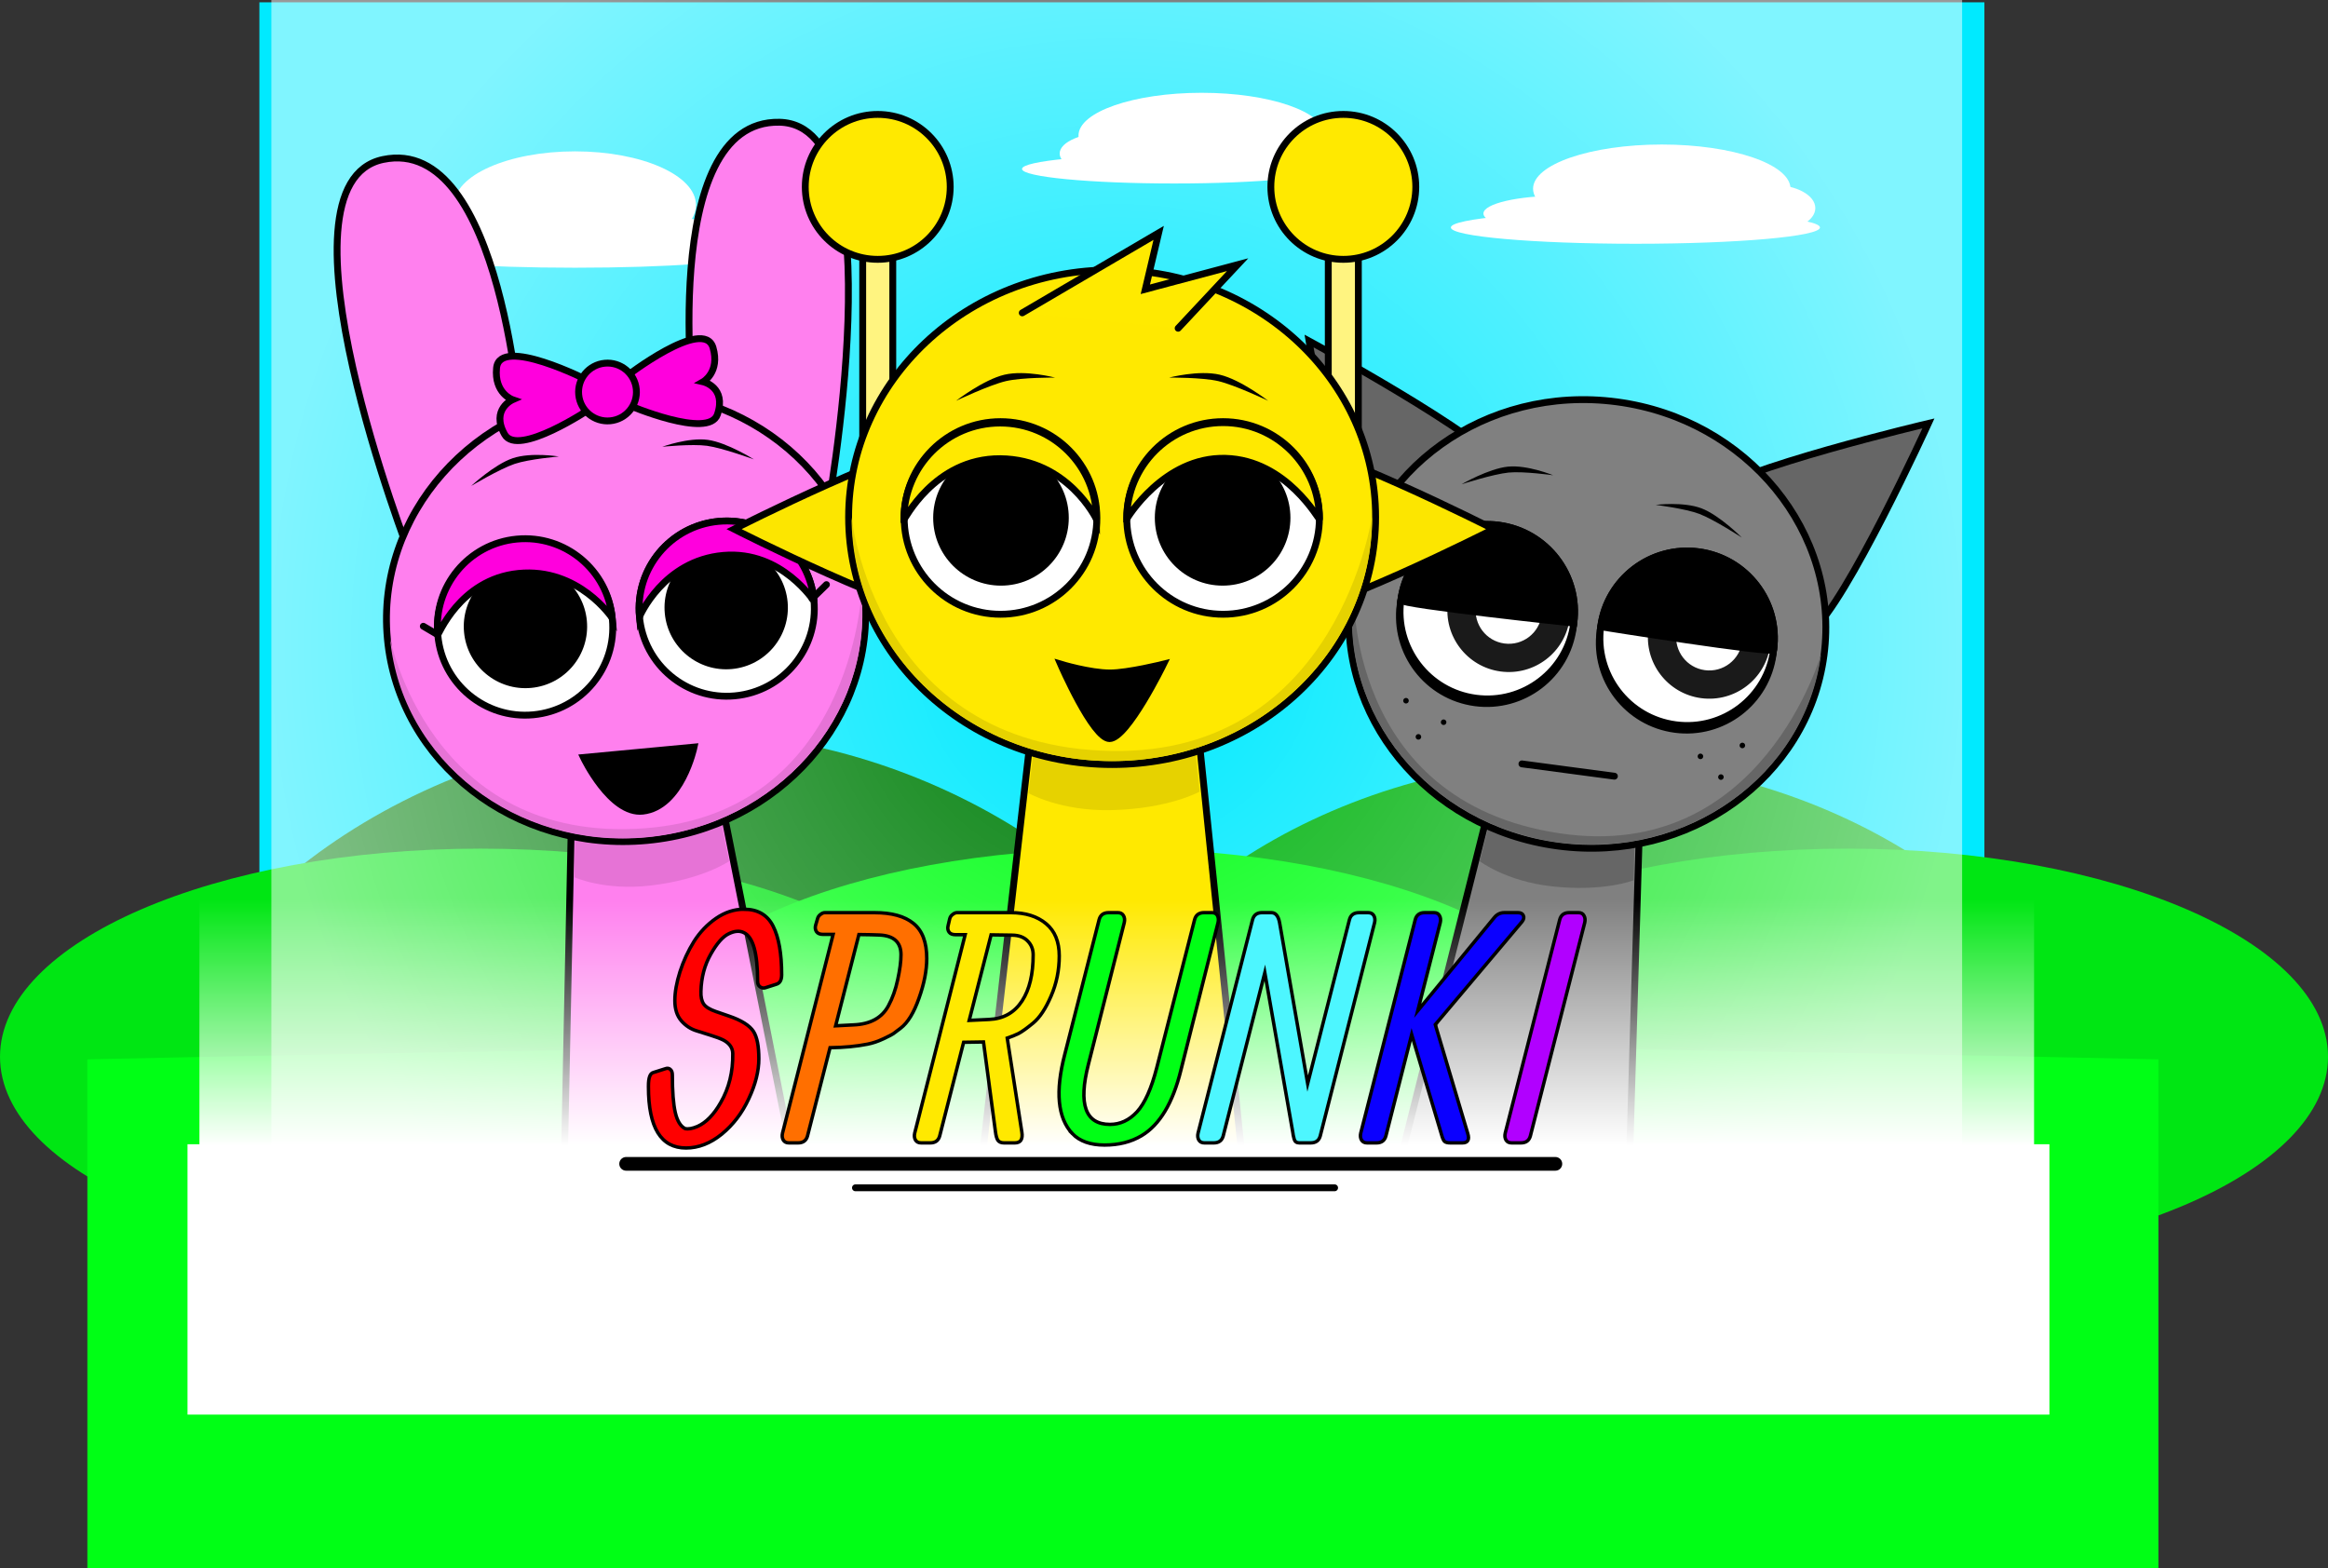 <svg version="1.1" xmlns="http://www.w3.org/2000/svg" xmlns:xlink="http://www.w3.org/1999/xlink" width="680.18" height="458.193" viewBox="0,0,680.18,458.193"><rect x="0" y="0" width="680.18" height="458.193" fill="#333333" stroke="none"/><defs><radialGradient cx="240" cy="180" r="246.997" gradientUnits="userSpaceOnUse" id="color-1"><stop offset="0" stop-color="#ffffff" stop-opacity="0"/><stop offset="1" stop-color="#ffffff" stop-opacity="0.5"/></radialGradient><linearGradient x1="240" y1="254.324" x2="240" y2="326.396" gradientUnits="userSpaceOnUse" id="color-2"><stop offset="0" stop-color="#ffffff" stop-opacity="0"/><stop offset="1" stop-color="#ffffff"/></linearGradient></defs><g transform="translate(86.285,8.438)"><g data-paper-data="{&quot;isPaintingLayer&quot;:true}" fill-rule="nonzero" stroke-linejoin="miter" stroke-miterlimit="10" stroke-dasharray="" stroke-dashoffset="0" style="mix-blend-mode: normal"><path d="M493.502,-7.763v295.841h-504v-295.841z" data-paper-data="{&quot;index&quot;:null}" fill="#00eaff" stroke="none" stroke-width="NaN" stroke-linecap="butt"/><path d="M261.896,297.343c0,33.585 -66.213,29.811 -147.89,29.811c-81.678,0 -147.89,3.774 -147.89,-29.811c0,-33.585 66.213,-91.811 147.89,-91.811c81.678,0 147.89,58.226 147.89,91.811z" fill="#00800b" stroke="none" stroke-width="0" stroke-linecap="butt"/><path d="M515.896,297.343c0,33.585 -62.855,37.811 -140.39,37.811c-77.535,0 -140.39,-4.226 -140.39,-37.811c0,-33.585 62.855,-83.811 140.39,-83.811c77.535,0 140.39,50.226 140.39,83.811z" fill="#00b30f" stroke="none" stroke-width="0" stroke-linecap="butt"/><path d="M194.496,300.343c0,33.585 -62.855,60.811 -140.39,60.811c-77.535,0 -140.39,-27.226 -140.39,-60.811c0,-33.585 62.855,-60.811 140.39,-60.811c77.535,0 140.39,27.226 140.39,60.811z" fill="#00e613" stroke="none" stroke-width="0" stroke-linecap="butt"/><path d="M593.896,300.343c0,33.585 -62.855,60.811 -140.39,60.811c-77.535,0 -140.39,-27.226 -140.39,-60.811c0,-33.585 62.855,-60.811 140.39,-60.811c77.535,0 140.39,27.226 140.39,60.811z" fill="#00e613" stroke="none" stroke-width="0" stroke-linecap="butt"/><path d="M380.682,300.343c0,33.585 -62.855,60.811 -140.39,60.811c-77.535,0 -140.39,-27.226 -140.39,-60.811c0,-33.585 62.855,-60.811 140.39,-60.811c77.535,0 140.39,27.226 140.39,60.811z" fill="#00ff15" stroke="none" stroke-width="0" stroke-linecap="butt"/><g fill="#ffffff" stroke="none" stroke-width="0" stroke-linecap="butt"><path d="M117.063,51.456c0,8.652 -15.819,15.667 -35.333,15.667c-19.514,0 -35.333,-7.014 -35.333,-15.667c0,-8.652 15.819,-15.667 35.333,-15.667c19.514,0 35.333,7.014 35.333,15.667z"/><path d="M73.729,58.622c0,3.958 -8.283,7.167 -18.5,7.167c-10.217,0 -18.5,-3.209 -18.5,-7.167c0,-3.958 8.283,-7.167 18.5,-7.167c10.217,0 18.5,3.209 18.5,7.167z"/><path d="M112.896,55.456c9.113,0 16.5,2.686 16.5,6c0,3.314 -7.387,6 -16.5,6c-9.113,0 -16.5,-2.686 -16.5,-6c0,-3.314 7.387,-6 16.5,-6z"/><path d="M81.729,69.789c-27.246,0 -49.333,-1.642 -49.333,-3.667c0,-2.025 22.087,-3.667 49.333,-3.667c27.246,0 49.333,1.642 49.333,3.667c0,2.025 -22.087,3.667 -49.333,3.667z"/></g><g fill="#ffffff" stroke="none" stroke-width="0" stroke-linecap="butt"><path d="M436.854,46.703c0,7.132 -16.838,12.914 -37.609,12.914c-20.771,0 -37.609,-5.782 -37.609,-12.914c0,-7.132 16.838,-12.914 37.609,-12.914c20.771,0 37.609,5.782 37.609,12.914z"/><path d="M369.565,59.164c-12.388,0 -22.43,-2.333 -22.43,-5.211c0,-2.878 10.042,-5.211 22.43,-5.211c12.388,0 22.43,2.333 22.43,5.211c0,2.878 -10.042,5.211 -22.43,5.211z"/><path d="M419.182,52.367c0,-3.754 5.579,-6.797 12.461,-6.797c6.882,0 12.461,3.043 12.461,6.797c0,3.754 -5.579,6.797 -12.461,6.797c-6.882,0 -12.461,-3.043 -12.461,-6.797z"/><path d="M445.464,58.031c0,2.628 -24.142,4.758 -53.922,4.758c-29.78,0 -53.922,-2.13 -53.922,-4.758c0,-2.628 24.142,-4.758 53.922,-4.758c29.78,0 53.922,2.13 53.922,4.758z"/></g><g fill="#ffffff" stroke="none" stroke-width="0" stroke-linecap="butt"><path d="M300.82,31.175c0,6.904 -16.118,12.5 -36,12.5c-19.882,0 -36,-5.596 -36,-12.5c0,-6.904 16.118,-12.5 36,-12.5c19.882,0 36,5.596 36,12.5z"/><path d="M253.32,36.425c0,3.452 -6.716,6.25 -15,6.25c-8.284,0 -15,-2.798 -15,-6.25c0,-3.452 6.716,-6.25 15,-6.25c8.284,0 15,2.798 15,6.25z"/><path d="M291.07,30.175c7.318,0 13.25,2.462 13.25,5.5c0,3.038 -5.932,5.5 -13.25,5.5c-7.318,0 -13.25,-2.462 -13.25,-5.5c0,-3.038 5.932,-5.5 13.25,-5.5z"/><path d="M256.82,45.175c-24.577,0 -44.5,-1.903 -44.5,-4.25c0,-2.347 19.923,-4.25 44.5,-4.25c24.577,0 44.5,1.903 44.5,4.25c0,2.347 -19.923,4.25 -44.5,4.25z"/></g><path d="M-60.759,449.754v-148.649c0,0 202.08,-4.505 303.303,-4.505c100.473,0 301.802,4.505 301.802,4.505v148.649z" fill="#00ff15" stroke="none" stroke-width="0" stroke-linecap="butt"/><path d="M-6.997,368.438v-376.877h493.994v376.877z" fill="url(#color-1)" stroke="none" stroke-width="0" stroke-linecap="butt"/><g><path d="M410.885,136.874c10.29,-8.438 66.264,-21.596 66.264,-21.596c0,0 -23.864,52.314 -34.154,60.752c-10.29,8.438 -25.819,6.513 -34.686,-4.3c-8.867,-10.813 -7.714,-26.419 2.576,-34.857z" data-paper-data="{&quot;index&quot;:null}" fill="#666666" stroke="#000000" stroke-width="2" stroke-linecap="butt"/><path d="M347.879,163.693c-11.385,8.119 -26.878,5.917 -34.604,-4.917c-7.726,-10.834 -17.085,-67.568 -17.085,-67.568c0,0 50.589,27.333 58.315,38.167c7.726,10.834 4.76,26.199 -6.626,34.318z" data-paper-data="{&quot;index&quot;:null}" fill="#666666" stroke="#000000" stroke-width="2" stroke-linecap="butt"/><path d="M317.31,352.616l35.171,-139.723l40.686,5.239l-4.288,144.004z" fill="#808080" stroke="#000000" stroke-width="2" stroke-linecap="butt"/><path d="M346.048,243.203l7.128,-27.887l38.582,4.977l-0.759,28.492c0,0 -8.689,3.44 -23.848,1.767c-13.476,-1.487 -21.104,-7.348 -21.104,-7.348z" fill="#666666" stroke="#000000" stroke-width="0" stroke-linecap="butt"/><path d="M308.369,164.685c4.767,-35.84 39.584,-60.777 77.765,-55.698c38.181,5.079 65.268,38.25 60.501,74.09c-4.767,35.84 -39.584,60.777 -77.765,55.698c-38.181,-5.079 -65.268,-38.25 -60.501,-74.09z" fill="#808080" stroke="#000000" stroke-width="2" stroke-linecap="butt"/><path d="M322.817,168.277c1.856,-13.956 14.675,-23.765 28.632,-21.909c13.956,1.856 23.765,14.675 21.909,28.632c-1.856,13.956 -14.675,23.765 -28.632,21.909c-13.956,-1.856 -23.765,-14.675 -21.909,-28.632z" fill="#000000" stroke="#000000" stroke-width="2" stroke-linecap="butt"/><path d="M322.996,166.932c1.856,-13.956 14.675,-23.765 28.632,-21.909c13.956,1.856 23.765,14.675 21.909,28.632c-1.856,13.956 -14.675,23.765 -28.632,21.909c-13.956,-1.856 -23.765,-14.675 -21.909,-28.632z" fill="#ffffff" stroke="#000000" stroke-width="2" stroke-linecap="butt"/><path d="M336.757,167.618c1.307,-9.824 10.33,-16.728 20.154,-15.421c9.824,1.307 16.728,10.33 15.421,20.154c-1.307,9.824 -10.33,16.728 -20.154,15.421c-9.824,-1.307 -16.728,-10.33 -15.421,-20.154z" fill="#1a1a1a" stroke="none" stroke-width="0" stroke-linecap="butt"/><path d="M344.936,168.706c0.706,-5.307 5.58,-9.036 10.886,-8.33c5.307,0.706 9.036,5.58 8.33,10.886c-0.706,5.307 -5.58,9.036 -10.886,8.33c-5.307,-0.706 -9.036,-5.58 -8.33,-10.886z" fill="#ffffff" stroke="none" stroke-width="0" stroke-linecap="butt"/><path d="M385.404,218.366l-27.023,-3.595" fill="none" stroke="#000000" stroke-width="2" stroke-linecap="round"/><path d="M322.996,166.932c1.856,-13.956 14.675,-23.765 28.632,-21.909c13.956,1.856 23.765,14.675 21.909,28.632c0,0 -50.717,-5.397 -50.541,-6.723z" fill="#000000" stroke="#000000" stroke-width="2" stroke-linecap="butt"/><path d="M403.12,204.677c-13.956,-1.856 -23.765,-14.675 -21.909,-28.632c1.856,-13.956 14.675,-23.765 28.632,-21.909c13.956,1.856 23.765,14.675 21.909,28.632c-1.856,13.956 -14.675,23.765 -28.632,21.909z" data-paper-data="{&quot;index&quot;:null}" fill="#000000" stroke="#000000" stroke-width="2" stroke-linecap="butt"/><path d="M403.299,203.331c-13.956,-1.856 -23.765,-14.675 -21.909,-28.632c1.856,-13.956 14.675,-23.765 28.632,-21.909c13.956,1.856 23.765,14.675 21.909,28.632c-1.856,13.956 -14.675,23.765 -28.632,21.909z" data-paper-data="{&quot;index&quot;:null}" fill="#ffffff" stroke="#000000" stroke-width="2" stroke-linecap="butt"/><path d="M430.914,180.143c-1.307,9.824 -10.33,16.728 -20.154,15.421c-9.824,-1.307 -16.728,-10.33 -15.421,-20.154c1.307,-9.824 10.33,-16.728 20.154,-15.421c9.824,1.307 16.728,10.33 15.421,20.154z" data-paper-data="{&quot;index&quot;:null}" fill="#1a1a1a" stroke="none" stroke-width="0" stroke-linecap="butt"/><path d="M422.735,179.055c-0.706,5.307 -5.58,9.036 -10.886,8.33c-5.307,-0.706 -9.036,-5.58 -8.33,-10.886c0.706,-5.307 5.58,-9.036 10.886,-8.33c5.307,0.706 9.036,5.58 8.33,10.886z" data-paper-data="{&quot;index&quot;:null}" fill="#ffffff" stroke="none" stroke-width="0" stroke-linecap="butt"/><path d="M309.245,164.692c0.104,-0.783 -2.402,60.927 60.039,70.344c59.66,8.998 76.651,-53.278 76.505,-52.181c-4.696,35.305 -39.07,59.86 -76.776,54.844c-37.706,-5.016 -64.465,-37.702 -59.769,-73.007z" fill="#666666" stroke="#000000" stroke-width="0" stroke-linecap="butt"/><path d="M381.39,174.7c1.856,-13.956 14.675,-23.765 28.632,-21.909c13.956,1.856 23.765,14.675 21.909,28.632c-0.176,1.325 -50.541,-6.723 -50.541,-6.723z" data-paper-data="{&quot;index&quot;:null}" fill="#000000" stroke="#000000" stroke-width="2" stroke-linecap="butt"/><path d="M340.721,133.07c0,0 7.96,-4.603 13.607,-5.16c5.647,-0.557 13.174,2.518 13.174,2.518c0,0 -8.642,-1.216 -13.003,-0.785c-4.557,0.449 -13.778,3.427 -13.778,3.427z" fill="#000000" stroke="none" stroke-width="0" stroke-linecap="butt"/><path d="M410.216,141.722c-4.097,-1.555 -12.756,-2.641 -12.756,-2.641c0,0 8.069,-1.001 13.374,1.013c5.305,2.014 11.785,8.537 11.785,8.537c0,0 -8.122,-5.284 -12.403,-6.909z" data-paper-data="{&quot;index&quot;:null}" fill="#000000" stroke="none" stroke-width="0" stroke-linecap="butt"/><path d="M323.701,196.205c0.059,-0.446 0.469,-0.759 0.915,-0.7c0.446,0.059 0.759,0.469 0.7,0.915c-0.059,0.446 -0.469,0.759 -0.915,0.7c-0.446,-0.059 -0.759,-0.469 -0.7,-0.915z" fill="#000000" stroke="none" stroke-width="0.5" stroke-linecap="butt"/><path d="M334.694,202.486c0.059,-0.446 0.469,-0.759 0.915,-0.7c0.446,0.059 0.759,0.469 0.7,0.915c-0.059,0.446 -0.469,0.759 -0.915,0.7c-0.446,-0.059 -0.759,-0.469 -0.7,-0.915z" fill="#000000" stroke="none" stroke-width="0.5" stroke-linecap="butt"/><path d="M327.334,206.764c0.059,-0.446 0.469,-0.759 0.915,-0.7c0.446,0.059 0.759,0.469 0.7,0.915c-0.059,0.446 -0.469,0.759 -0.915,0.7c-0.446,-0.059 -0.759,-0.469 -0.7,-0.915z" fill="#000000" stroke="none" stroke-width="0.5" stroke-linecap="butt"/><path d="M422.683,210.193c-0.446,-0.059 -0.759,-0.469 -0.7,-0.915c0.059,-0.446 0.469,-0.759 0.915,-0.7c0.446,0.059 0.759,0.469 0.7,0.915c-0.059,0.446 -0.469,0.759 -0.915,0.7z" data-paper-data="{&quot;index&quot;:null}" fill="#000000" stroke="none" stroke-width="0.5" stroke-linecap="butt"/><path d="M410.43,213.382c-0.446,-0.059 -0.759,-0.469 -0.7,-0.915c0.059,-0.446 0.469,-0.759 0.915,-0.7c0.446,0.059 0.759,0.469 0.7,0.915c-0.059,0.446 -0.469,0.759 -0.915,0.7z" data-paper-data="{&quot;index&quot;:null}" fill="#000000" stroke="none" stroke-width="0.5" stroke-linecap="butt"/><path d="M416.416,219.435c-0.446,-0.059 -0.759,-0.469 -0.7,-0.915c0.059,-0.446 0.469,-0.759 0.915,-0.7c0.446,0.059 0.759,0.469 0.7,0.915c-0.059,0.446 -0.469,0.759 -0.915,0.7z" data-paper-data="{&quot;index&quot;:null}" fill="#000000" stroke="none" stroke-width="0.5" stroke-linecap="butt"/></g><g><path d="M33.668,154.151c0,0 -42.359,-108.725 -8.057,-115.98c35.035,-7.411 40.471,79.97 40.471,79.97" fill="#ff80ee" stroke="#000000" stroke-width="2" stroke-linecap="round"/><path d="M116.601,113.391c0,0 -10.945,-86.863 24.858,-86.111c35.054,0.736 13.7,115.45 13.7,115.45" data-paper-data="{&quot;index&quot;:null}" fill="#ff80ee" stroke="#000000" stroke-width="2" stroke-linecap="round"/><path d="M77.973,361.422l2.983,-144.66l40.998,-4.027l28.205,141.901z" fill="#ff80ee" stroke="#000000" stroke-width="2" stroke-linecap="butt"/><path d="M81.48,247.873l0.702,-28.897l38.88,-3.811l5.668,28.056c0,0 -7.73,5.322 -22.942,7.095c-13.524,1.577 -22.307,-2.443 -22.307,-2.443z" fill="#e673d6" stroke="#000000" stroke-width="0" stroke-linecap="butt"/><path d="M26.903,178.246c-3.398,-36.149 25.066,-68.389 63.576,-72.009c38.51,-3.62 72.484,22.749 75.883,58.899c3.398,36.149 -25.066,68.389 -63.576,72.009c-38.51,3.62 -72.484,-22.749 -75.883,-58.899z" fill="#ff80ee" stroke="#000000" stroke-width="2" stroke-linecap="butt"/><path d="M27.693,178.231c-0.074,-0.79 11.358,60.169 74.588,55.336c60.413,-4.618 63.03,-69.39 63.134,-68.284c3.348,35.61 -24.769,67.375 -62.799,70.95c-38.031,3.575 -71.575,-22.394 -74.922,-58.003z" fill="#e673d6" stroke="#000000" stroke-width="0" stroke-linecap="butt"/><path d="M41.655,177.329c-1.323,-14.077 9.015,-26.561 23.092,-27.884c14.077,-1.323 26.561,9.015 27.884,23.092c1.323,14.077 -9.015,26.561 -23.092,27.884c-14.077,1.323 -26.561,-9.015 -27.884,-23.092z" fill="#ffffff" stroke="#000000" stroke-width="2" stroke-linecap="butt"/><path d="M49.297,176.309c-0.931,-9.909 6.346,-18.696 16.254,-19.628c9.909,-0.931 18.696,6.346 19.628,16.254c0.931,9.909 -6.346,18.696 -16.254,19.628c-9.909,0.931 -18.696,-6.346 -19.628,-16.254z" fill="#000000" stroke="none" stroke-width="0" stroke-linecap="butt"/><path d="M116.508,209.859c0,0 -3.677,17.48 -15.006,18.723c-9.339,1.025 -17.316,-15.685 -17.316,-15.685z" fill="#000000" stroke="#000000" stroke-width="2" stroke-linecap="round"/><path d="M128.437,194.885c-14.077,1.323 -26.561,-9.015 -27.884,-23.092c-1.323,-14.077 9.015,-26.561 23.092,-27.884c14.077,-1.323 26.561,9.015 27.884,23.092c1.323,14.077 -9.015,26.561 -23.092,27.884z" data-paper-data="{&quot;index&quot;:null}" fill="#ffffff" stroke="#000000" stroke-width="2" stroke-linecap="butt"/><path d="M127.578,187.05c-9.909,0.931 -18.696,-6.346 -19.628,-16.254c-0.931,-9.909 6.346,-18.696 16.254,-19.628c9.909,-0.931 18.696,6.346 19.628,16.254c0.931,9.909 -6.346,18.696 -16.254,19.628z" data-paper-data="{&quot;index&quot;:null}" fill="#000000" stroke="none" stroke-width="0" stroke-linecap="butt"/><path d="M41.569,177.009l-4.173,-2.455" fill="none" stroke="#000000" stroke-width="2" stroke-linecap="round"/><path d="M155.179,162.386l-4.212,4.119" fill="none" stroke="#000000" stroke-width="2" stroke-linecap="round"/><path d="M41.621,176.968c-1.323,-14.077 9.015,-26.561 23.092,-27.884c14.077,-1.323 26.561,9.015 27.884,23.092c0,0 -9.831,-14.837 -27.426,-13.062c-17.275,1.743 -23.488,18.515 -23.55,17.855z" fill="#ff00dd" stroke="#000000" stroke-width="2" stroke-linecap="butt"/><path d="M125.064,153.848c-17.618,1.535 -24.511,17.945 -24.511,17.945c-1.323,-14.077 9.015,-26.561 23.092,-27.884c14.077,-1.323 26.561,9.015 27.884,23.092c0.062,0.66 -9.168,-14.66 -26.465,-13.153z" data-paper-data="{&quot;index&quot;:null}" fill="#ff00dd" stroke="#000000" stroke-width="2" stroke-linecap="butt"/><path d="M51.38,133.561c0,0 6.755,-6.296 12.156,-8.112c5.401,-1.816 13.46,-0.5 13.46,-0.5c0,0 -8.732,0.755 -12.903,2.157c-4.359,1.465 -12.714,6.454 -12.714,6.454z" fill="#000000" stroke="none" stroke-width="0" stroke-linecap="butt"/><path d="M120.291,121.824c-4.36,-0.6 -13.079,0.285 -13.079,0.285c0,0 7.672,-2.795 13.317,-2.018c5.645,0.777 13.455,5.704 13.455,5.704c0,0 -9.138,-3.344 -13.694,-3.971z" data-paper-data="{&quot;index&quot;:null}" fill="#000000" stroke="none" stroke-width="0" stroke-linecap="butt"/><path d="" fill="none" stroke="#000000" stroke-width="2" stroke-linecap="round"/><g fill="#ff00dd" stroke="#000000" stroke-width="2" stroke-linecap="butt"><path d="M61.167,118.508c-4.146,-7.33 2.312,-10.154 2.312,-10.154c0,0 -5.417,-1.861 -4.685,-9.268c0.94,-9.519 26.811,3.683 26.811,3.683l0.59,8.216c0,0 -21.218,14.259 -25.027,7.523z"/><path d="M97.337,109.938l-0.952,-8.182c0,0 22.957,-17.792 25.655,-8.615c2.099,7.141 -2.876,9.979 -2.876,9.979c0,0 6.87,1.57 4.164,9.545c-2.487,7.328 -25.991,-2.726 -25.991,-2.726z" data-paper-data="{&quot;index&quot;:null}"/><path d="M82.799,106.899c-0.437,-4.646 2.976,-8.767 7.622,-9.203c4.646,-0.437 8.767,2.976 9.203,7.622c0.437,4.646 -2.976,8.767 -7.622,9.203c-4.646,0.437 -8.767,-2.976 -9.203,-7.622z"/></g></g><g><g stroke="#000000" stroke-width="2" stroke-linecap="butt"><path d="M165.773,130.062v-83.895l8.789,0v83.895z" fill="#fff480"/><path d="M148.994,46.167c0,-11.694 9.48,-21.174 21.174,-21.174c11.694,0 21.174,9.48 21.174,21.174c0,11.694 -9.48,21.174 -21.174,21.174c-11.694,0 -21.174,-9.48 -21.174,-21.174z" fill="#ffe900"/></g><path d="M258.429,146.171c0,-14.397 11.671,-26.067 26.067,-26.067c14.397,0 65.618,26.067 65.618,26.067c0,0 -51.221,26.067 -65.618,26.067c-14.397,0 -26.067,-11.671 -26.067,-26.067z" data-paper-data="{&quot;index&quot;:null}" fill="#fce600" stroke="#000000" stroke-width="2" stroke-linecap="butt"/><g stroke="#000000" stroke-width="2" stroke-linecap="butt"><path d="M301.803,130.062v-83.895l8.789,0v83.895z" fill="#fff480"/><path d="M285.024,46.167c0,-11.694 9.48,-21.174 21.174,-21.174c11.694,0 21.174,9.48 21.174,21.174c0,11.694 -9.48,21.174 -21.174,21.174c-11.694,0 -21.174,-9.48 -21.174,-21.174z" fill="#ffe900"/></g><path d="M193.809,172.239c-14.397,0 -65.618,-26.067 -65.618,-26.067c0,0 51.221,-26.067 65.618,-26.067c14.397,0 26.067,11.671 26.067,26.067c0,14.397 -11.671,26.067 -26.067,26.067z" data-paper-data="{&quot;index&quot;:null}" fill="#fce600" stroke="#000000" stroke-width="2" stroke-linecap="butt"/><path d="M198.703,347.221l18.149,-158.013l45.283,-0.189l16.268,158.203z" fill="#ffe900" stroke="#000000" stroke-width="2" stroke-linecap="butt"/><path d="M214.224,223.31l3.741,-31.554l42.943,-0.17l3.317,31.288c0,0 -9.007,5.029 -25.839,5.405c-14.963,0.334 -24.162,-4.969 -24.162,-4.969z" fill="#e6d200" stroke="#000000" stroke-width="0" stroke-linecap="butt"/><path d="M161.657,142.691c0,-39.912 34.469,-72.268 76.988,-72.268c42.52,0 76.988,32.355 76.988,72.268c0,39.912 -34.469,72.268 -76.988,72.268c-42.52,0 -76.988,-32.355 -76.988,-72.268z" fill="#ffe900" stroke="#000000" stroke-width="2" stroke-linecap="butt"/><path d="M162.524,142.756c0,-0.873 6.24,67.02 75.938,68.236c66.593,1.162 76.121,-69.457 76.121,-68.236c0,39.317 -34.04,71.189 -76.03,71.189c-41.99,0 -76.03,-31.872 -76.03,-71.189z" fill="#e6d200" stroke="#000000" stroke-width="0" stroke-linecap="butt"/><path d="M177.897,142.906c0,-15.542 12.599,-28.142 28.142,-28.142c15.542,0 28.142,12.599 28.142,28.142c0,15.542 -12.599,28.142 -28.142,28.142c-15.542,0 -28.142,-12.599 -28.142,-28.142z" fill="#ffffff" stroke="#000000" stroke-width="2" stroke-linecap="butt"/><path d="M186.365,142.875c0,-10.94 8.869,-19.809 19.809,-19.809c10.94,0 19.809,8.869 19.809,19.809c0,10.94 -8.869,19.809 -19.809,19.809c-10.94,0 -19.809,-8.869 -19.809,-19.809z" fill="#000000" stroke="none" stroke-width="0" stroke-linecap="butt"/><path d="M237.893,207.383c-4.85,0 -14.313,-21.773 -14.313,-21.773c0,0 8.596,2.597 14.42,2.597c5.311,0 15.674,-2.597 15.674,-2.597c0,0 -10.62,21.773 -15.781,21.773z" fill="#000000" stroke="#000000" stroke-width="2" stroke-linecap="round"/><path d="M271.068,171.048c-15.542,0 -28.142,-12.599 -28.142,-28.142c0,-15.542 12.599,-28.142 28.142,-28.142c15.542,0 28.142,12.599 28.142,28.142c0,15.542 -12.599,28.142 -28.142,28.142z" data-paper-data="{&quot;index&quot;:null}" fill="#ffffff" stroke="#000000" stroke-width="2" stroke-linecap="butt"/><path d="M270.933,162.684c-10.94,0 -19.809,-8.869 -19.809,-19.809c0,-10.94 8.869,-19.809 19.809,-19.809c10.94,0 19.809,8.869 19.809,19.809c0,10.94 -8.869,19.809 -19.809,19.809z" data-paper-data="{&quot;index&quot;:null}" fill="#000000" stroke="none" stroke-width="0" stroke-linecap="butt"/><path d="M193.044,108.679c0,0 8.041,-6.195 14.139,-7.627c6.098,-1.431 14.783,0.838 14.783,0.838c0,0 -9.634,-0.072 -14.343,1.033c-4.922,1.155 -14.578,5.755 -14.578,5.755z" fill="#000000" stroke="none" stroke-width="0" stroke-linecap="butt"/><path d="M269.669,102.923c-4.71,-1.105 -14.343,-1.033 -14.343,-1.033c0,0 8.684,-2.27 14.783,-0.838c6.098,1.431 14.139,7.627 14.139,7.627c0,0 -9.657,-4.6 -14.578,-5.755z" data-paper-data="{&quot;index&quot;:null}" fill="#000000" stroke="none" stroke-width="0" stroke-linecap="butt"/><path d="M177.797,143.317c0,-15.542 12.599,-28.142 28.142,-28.142c15.542,0 28.142,12.599 28.142,28.142c0,0 -8.34,-17.554 -28.085,-17.724c-19.446,-0.168 -28.199,18.463 -28.199,17.724z" fill="#ffe900" stroke="#000000" stroke-width="2" stroke-linecap="butt"/><path d="M242.926,143.197c0,-15.542 12.599,-28.142 28.142,-28.142c15.542,0 28.142,12.599 28.142,28.142c0,0.726 -9.436,-17.24 -27.476,-17.715c-18.04,-0.475 -28.808,17.715 -28.808,17.715z" data-paper-data="{&quot;index&quot;:null}" fill="#ffe900" stroke="#000000" stroke-width="2" stroke-linecap="butt"/><path d="M212.394,82.98l39.85,-23.371l-3.895,16.479l26.966,-7.191l-17.378,18.577" fill="#ffea00" stroke="#000000" stroke-width="2" stroke-linecap="round"/></g><path d="M-28.018,326.396v-72.072h536.036v72.072z" fill="url(#color-2)" stroke="none" stroke-width="NaN" stroke-linecap="butt"/><path d="M-31.5,404.91v-79h544v79z" fill="#ffffff" stroke="none" stroke-width="0" stroke-linecap="butt"/><g stroke="#000000"><g stroke-width="1" stroke-linecap="butt"><path d="M369.426,260.279c0.363,-1.361 1.285,-2.041 2.767,-2.041h2.722c0.756,0 1.285,0.287 1.588,0.862c0.333,0.575 0.408,1.255 0.227,2.041l-15.877,62.328c-0.363,1.361 -1.285,2.041 -2.767,2.041h-2.722c-0.756,0 -1.3,-0.272 -1.633,-0.817c-0.333,-0.575 -0.408,-1.255 -0.227,-2.041z" fill="#b100ff"/><path d="M327.213,260.279c0.363,-1.361 1.285,-2.041 2.767,-2.041h2.722c0.756,0 1.285,0.287 1.588,0.862c0.333,0.575 0.408,1.255 0.227,2.041l-6.578,25.766l22.318,-27.172c0.786,-0.998 1.799,-1.497 3.039,-1.497h3.901c0.817,0 1.346,0.272 1.588,0.817c0.272,0.544 0.151,1.149 -0.363,1.815l-25.357,30.075l9.481,31.799c0.575,1.845 0.045,2.767 -1.588,2.767h-3.448c-0.877,0 -1.467,-0.151 -1.769,-0.454c-0.302,-0.333 -0.575,-0.953 -0.817,-1.86l-8.755,-29.349l-7.53,29.622c-0.363,1.361 -1.285,2.041 -2.767,2.041h-2.722c-0.756,0 -1.3,-0.272 -1.633,-0.817c-0.333,-0.575 -0.408,-1.255 -0.227,-2.041z" fill="#0b00ff"/><path d="M279.681,260.279c0.363,-1.331 1.255,-2.011 2.676,-2.041h2.812c1.24,0 2.041,0.968 2.404,2.903l8.211,47.041l12.202,-47.902c0.363,-1.361 1.3,-2.041 2.812,-2.041h2.676c0.756,0 1.3,0.287 1.633,0.862c0.333,0.575 0.408,1.255 0.227,2.041l-15.877,62.328c-0.363,1.361 -1.3,2.041 -2.812,2.041h-3.311c-0.786,0 -1.285,-0.363 -1.497,-1.089c-0.121,-0.454 -0.212,-0.832 -0.272,-1.134c-0.03,-0.302 -0.06,-0.514 -0.091,-0.635l-8.211,-46.859l-12.157,47.676c-0.363,1.361 -1.285,2.041 -2.767,2.041h-2.722c-0.756,0 -1.3,-0.272 -1.633,-0.817c-0.333,-0.575 -0.408,-1.255 -0.227,-2.041z" fill="#4df6ff"/><path d="M157.861,291.307l5.171,-0.272c4.929,-0.181 8.347,-2.041 10.252,-5.58c1.21,-2.238 2.117,-4.793 2.722,-7.666c0.635,-2.903 0.953,-5.322 0.953,-7.258c0,-3.659 -2.102,-5.58 -6.305,-5.761c-1.361,-0.06 -3.357,-0.106 -5.988,-0.136zM157.135,264.588c-1.028,0 -2.011,0 -2.949,0c-0.907,0 -1.542,-0.257 -1.905,-0.771c-0.363,-0.544 -0.454,-1.164 -0.272,-1.86l0.544,-1.86c0.121,-0.544 0.408,-0.983 0.862,-1.315c0.454,-0.363 0.877,-0.544 1.27,-0.544h14.561c4.99,0 8.77,1.043 11.341,3.13c2.601,2.087 3.901,5.504 3.901,10.252c0,3.508 -0.756,7.379 -2.268,11.613c-1.482,4.234 -3.266,7.152 -5.353,8.755c-1.028,0.786 -1.754,1.331 -2.177,1.633c-0.393,0.272 -1.361,0.771 -2.903,1.497c-1.542,0.726 -3.07,1.24 -4.582,1.542c-3.175,0.635 -6.835,0.983 -10.978,1.043l-6.578,25.766c-0.363,1.361 -1.285,2.041 -2.767,2.041h-2.676c-0.756,0 -1.3,-0.272 -1.633,-0.817c-0.333,-0.575 -0.408,-1.255 -0.227,-2.041z" fill="#ff6f00"/><path d="M196.889,289.719l5.806,-0.272c4.204,-0.181 7.424,-1.996 9.662,-5.443c2.147,-3.296 3.221,-7.787 3.221,-13.473c0,-1.603 -0.544,-2.949 -1.633,-4.037c-1.058,-1.089 -2.54,-1.648 -4.445,-1.678c-1.905,-0.03 -3.977,-0.06 -6.215,-0.091zM195.71,264.679c-0.968,0 -1.905,0 -2.812,0c-0.907,0 -1.542,-0.257 -1.905,-0.771c-0.363,-0.544 -0.454,-1.164 -0.272,-1.86l0.454,-1.951c0.121,-0.544 0.408,-0.983 0.862,-1.315c0.454,-0.363 0.877,-0.544 1.27,-0.544h15.786c4.264,0 7.681,1.074 10.252,3.221c2.571,2.117 3.856,5.262 3.856,9.435c0,4.173 -0.801,8.09 -2.404,11.749c-1.573,3.659 -3.311,6.275 -5.217,7.848c-1.875,1.542 -3.311,2.571 -4.309,3.085c-0.998,0.484 -2.087,0.922 -3.266,1.315l4.264,27.444c0.333,2.117 -0.348,3.175 -2.041,3.175h-3.175c-0.817,0 -1.406,-0.242 -1.769,-0.726c-0.333,-0.484 -0.575,-1.331 -0.726,-2.54l-3.493,-26.219l-5.806,0.091l-6.986,27.353c-0.363,1.361 -1.285,2.041 -2.767,2.041h-2.676c-0.756,0 -1.3,-0.272 -1.633,-0.817c-0.333,-0.575 -0.408,-1.255 -0.227,-2.041z" fill="#ffe900"/><path d="M131.073,257.24c4.022,0 6.865,1.648 8.528,4.944c1.663,3.296 2.495,8.029 2.495,14.198c0,1.542 -0.514,2.465 -1.542,2.767l-3.266,1.043c-0.514,0.151 -1.013,0.06 -1.497,-0.272c-0.484,-0.333 -0.726,-0.892 -0.726,-1.678c0,-8.195 -1.331,-12.913 -3.992,-14.153c-1.24,-0.635 -2.722,-0.529 -4.446,0.318c-1.724,0.817 -3.478,2.812 -5.262,5.988c-1.784,3.145 -2.737,6.744 -2.858,10.796c-0.06,1.633 0.212,2.888 0.817,3.765c0.605,0.847 1.784,1.573 3.538,2.177l3.81,1.315c3.659,1.24 6.063,2.752 7.213,4.536c1.028,1.633 1.542,4.279 1.542,7.938c0,3.629 -0.983,7.53 -2.949,11.703c-1.935,4.173 -4.566,7.621 -7.893,10.343c-3.327,2.691 -6.804,4.037 -10.433,4.037c-7.318,0 -10.978,-5.942 -10.978,-17.827v-0.318c0,-2.359 0.469,-3.659 1.406,-3.901l3.448,-1.089c0.605,-0.242 1.104,-0.197 1.497,0.136c0.423,0.333 0.635,0.877 0.635,1.633c0,4.869 0.287,8.543 0.862,11.023c0.575,2.45 1.527,4.007 2.858,4.672c0.937,0.212 2.147,0 3.629,-0.635c2.51,-1.119 4.763,-3.432 6.759,-6.94c2.45,-4.234 3.629,-9.027 3.538,-14.38c-0.03,-1.633 -0.938,-2.933 -2.722,-3.901c-0.907,-0.454 -2.192,-0.937 -3.856,-1.452l-3.901,-1.225c-1.754,-0.514 -3.266,-1.497 -4.536,-2.949c-1.27,-1.452 -1.905,-3.417 -1.905,-5.897c0,-2.48 0.499,-5.292 1.497,-8.437c1.028,-3.175 2.389,-6.124 4.083,-8.846c1.724,-2.722 3.871,-4.975 6.441,-6.759c2.601,-1.784 5.322,-2.676 8.165,-2.676z" fill="#ff0000"/><path d="M227.046,322.833c-4.325,-4.597 -5.065,-12.339 -2.223,-23.225l10.025,-39.329c0.363,-1.361 1.3,-2.041 2.812,-2.041h2.676c0.756,0 1.3,0.287 1.633,0.862c0.333,0.575 0.408,1.255 0.227,2.041l-10.479,41.416c-2.994,11.703 -0.892,17.555 6.305,17.555c2.994,0 5.625,-1.225 7.893,-3.674c2.268,-2.48 4.188,-6.759 5.761,-12.838l11.068,-43.321c0.363,-1.361 1.285,-2.041 2.767,-2.041h2.313c0.756,0 1.285,0.287 1.588,0.862c0.302,0.575 0.363,1.255 0.181,2.041l-10.842,43.094c-2.359,9.617 -6.199,16.013 -11.522,19.188c-3.054,1.814 -6.653,2.722 -10.796,2.722c-4.113,0 -7.243,-1.104 -9.39,-3.311z" fill="#00ff15"/></g><path d="M368.153,331.638h-271.5" fill="none" stroke-width="4" stroke-linecap="round"/><path d="M163.653,338.638h140" fill="none" stroke-width="2" stroke-linecap="round"/></g></g></g></svg>